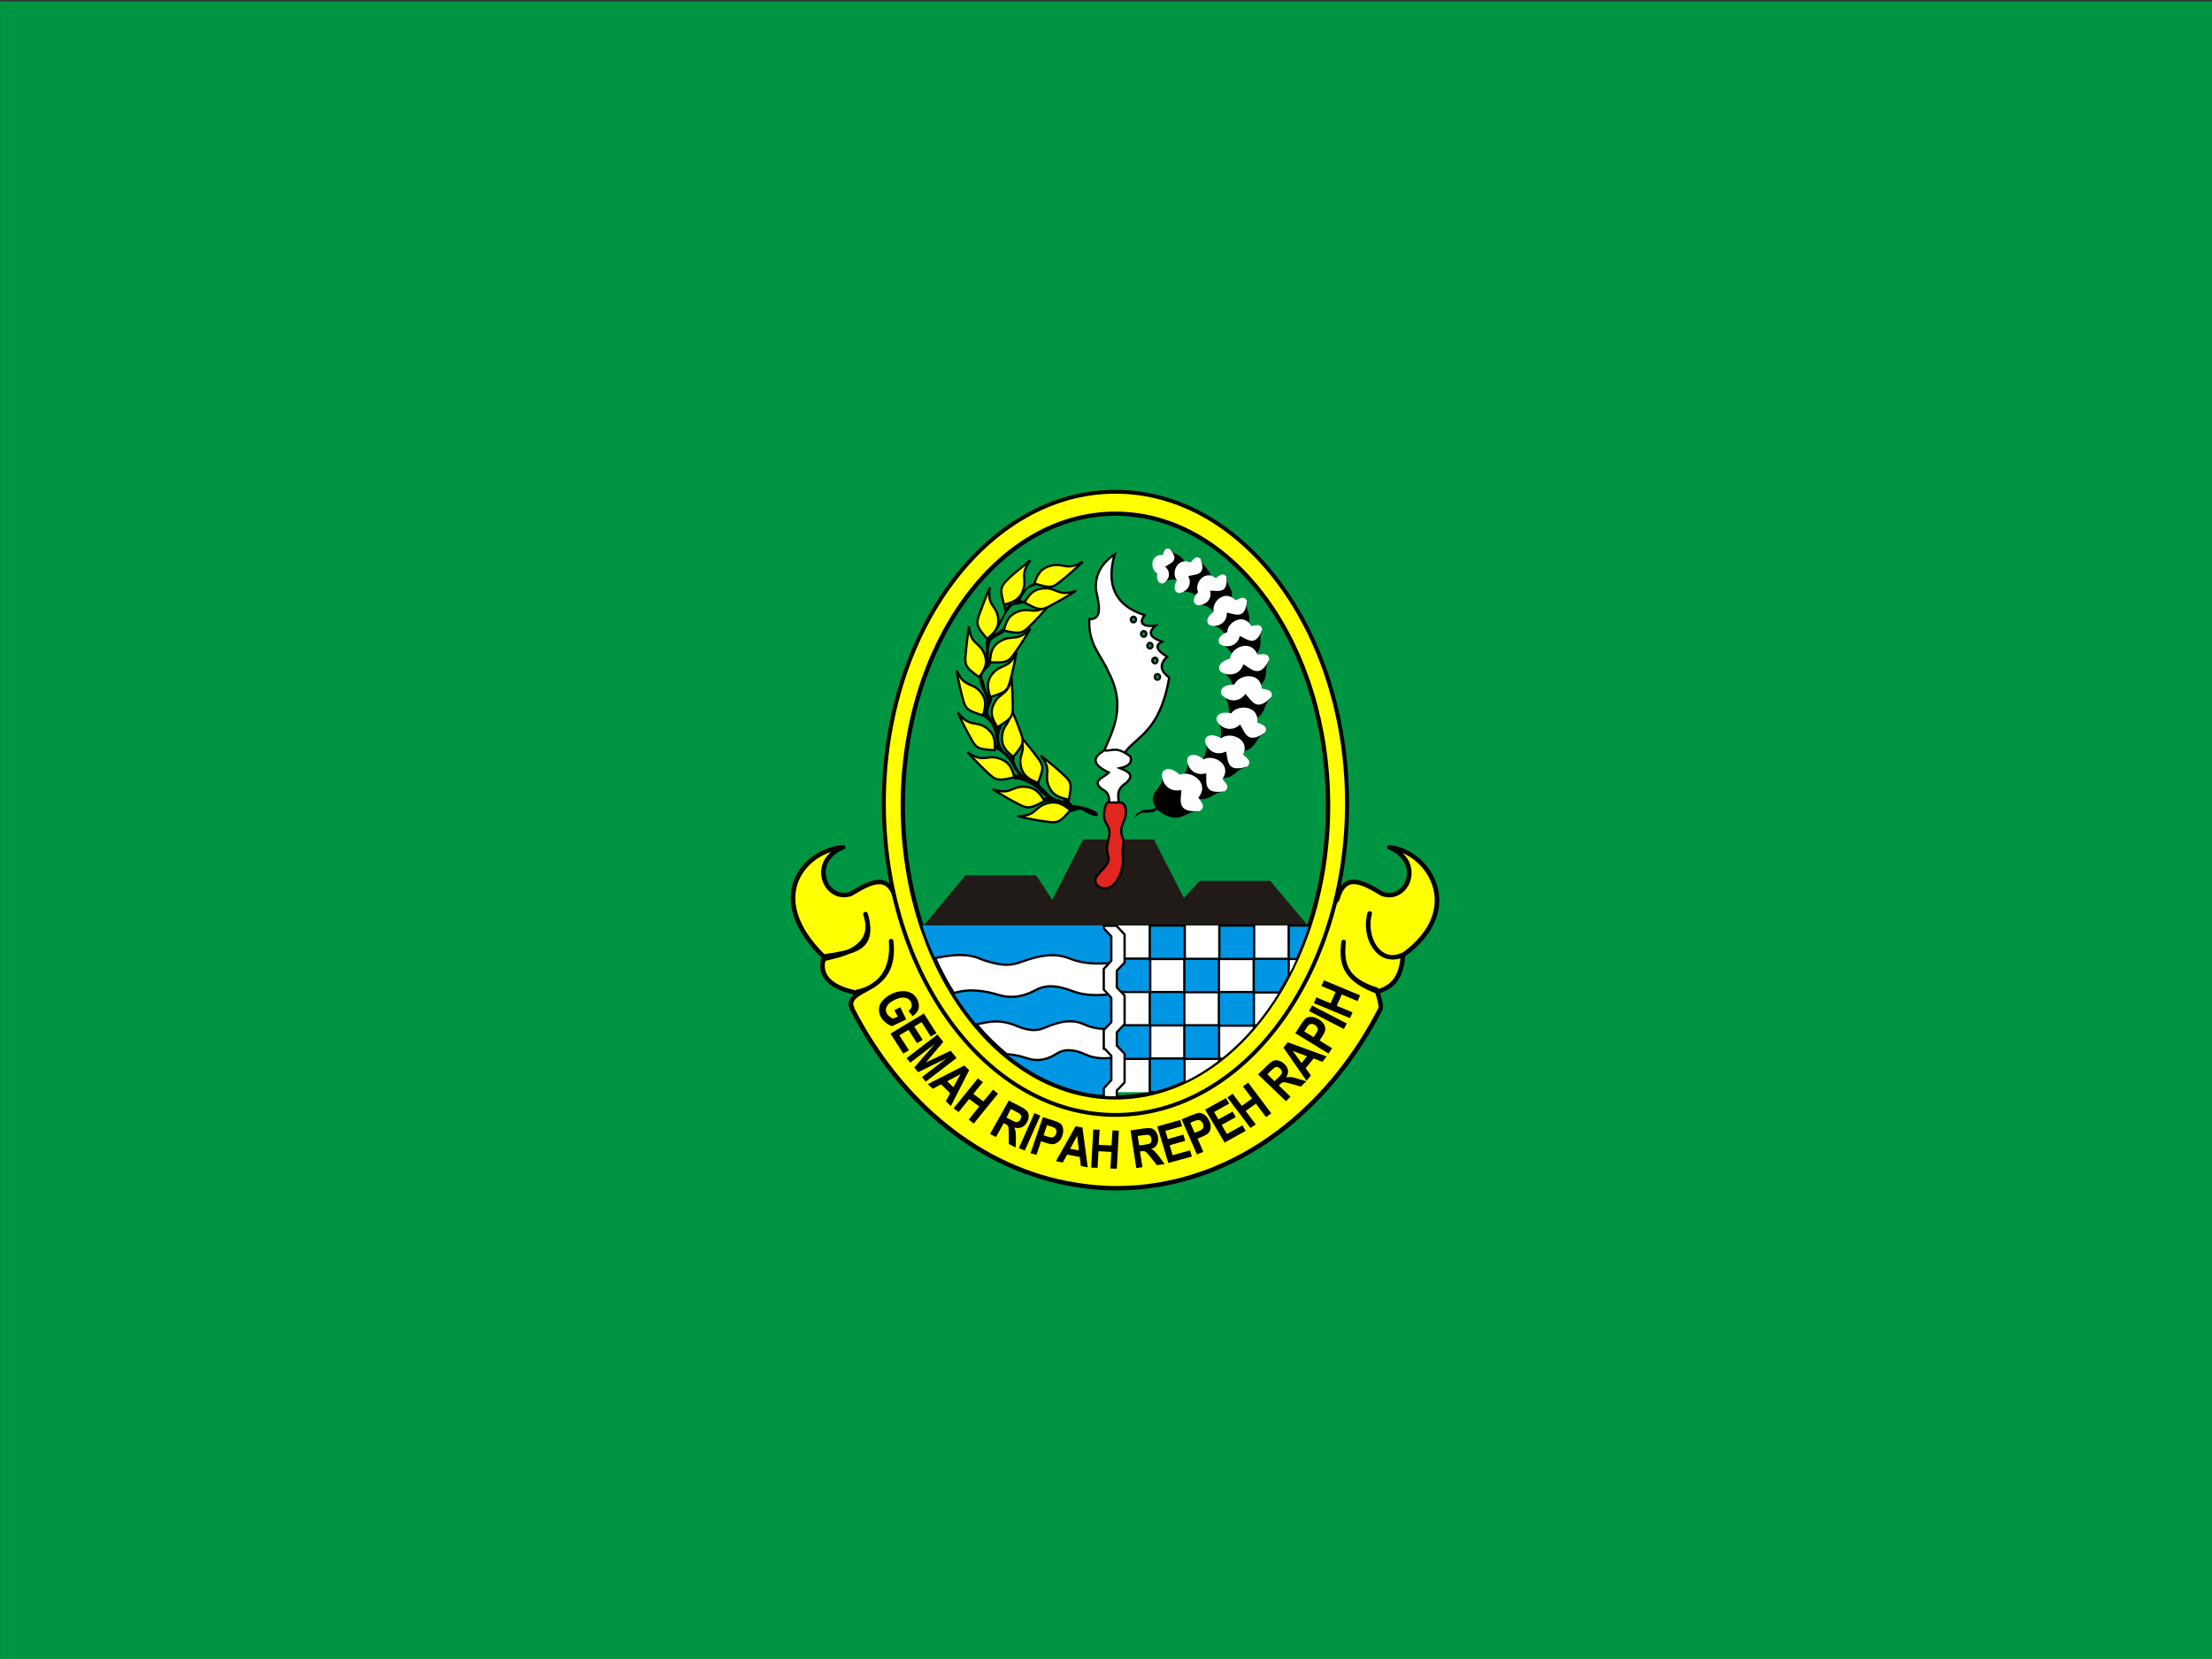 <?xml version="1.0" encoding="utf-8"?>
<!-- Generator: Adobe Illustrator 22.0.1, SVG Export Plug-In . SVG Version: 6.00 Build 0)  -->
<svg version="1.1"
	 id="flag-icon-css-ru" inkscape:version="0.92.2 2405546, 2018-03-11" sodipodi:docname="su.svg" xmlns:cc="http://creativecommons.org/ns#" xmlns:dc="http://purl.org/dc/elements/1.1/" xmlns:inkscape="http://www.inkscape.org/namespaces/inkscape" xmlns:rdf="http://www.w3.org/1999/02/22-rdf-syntax-ns#" xmlns:sodipodi="http://sodipodi.sourceforge.net/DTD/sodipodi-0.dtd" xmlns:svg="http://www.w3.org/2000/svg"
	 xmlns="http://www.w3.org/2000/svg" xmlns:xlink="http://www.w3.org/1999/xlink" x="0px" y="0px" viewBox="0 0 640 480"
	 style="enable-background:new 0 0 640 480;" xml:space="preserve">
<rect x="0" y="0" width="640" height="480" fill="#333333" stroke="none"/>
<style type="text/css">
	.st0{fill:#009543;}
	.st1{fill:#FFFF01;stroke:#000000;stroke-width:2;stroke-linecap:round;stroke-linejoin:round;}
	.st2{fill:#FFFF01;stroke:#000000;stroke-width:1.738;stroke-linecap:round;stroke-linejoin:round;}
	.st3{fill:#009543;stroke:#000000;stroke-width:1.891;stroke-linecap:round;stroke-linejoin:round;}
	.st4{fill:#201B17;}
	.st5{fill:#FFFF01;stroke:#000000;}
	.st6{fill:#FFFFFF;}
	.st7{fill:#0096E3;stroke:#000000;stroke-linecap:round;stroke-linejoin:round;}
	.st8{fill:#0096E3;}
	.st9{fill:#FFFFFF;stroke:#000000;}
	.st10{fill:#FFFFFF;stroke:#000000;stroke-linecap:round;stroke-linejoin:round;}
	.st11{fill:#E1261F;stroke:#000000;}
</style>
<sodipodi:namedview  bordercolor="#666666" borderopacity="1" gridtolerance="10" guidetolerance="10" id="namedview11" inkscape:current-layer="flag-icon-css-ru" inkscape:cx="420.70559" inkscape:cy="212.31352" inkscape:pageopacity="0" inkscape:pageshadow="2" inkscape:window-height="840" inkscape:window-maximized="1" inkscape:window-width="1600" inkscape:window-x="0" inkscape:window-y="30" inkscape:zoom="0.98333333" objecttolerance="10" pagecolor="#ffffff" showgrid="false">
	</sodipodi:namedview>
<g id="g19300" transform="matrix(0.457,0,0,0.457,-20,0.393)">
	<g id="layer1" transform="matrix(1,0,0,1.05,0,0.002)">
		<rect id="rect3635" x="43.8" y="0" class="st0" width="1401.1" height="1000"/>
	</g>
	<g id="g5981" transform="matrix(1.449,0,0,1.402,533.91,299.127)">
		<g id="g5973">
			<g id="g5611">
				
					<path id="path5569" inkscape:connector-curvature="0" sodipodi:nodetypes="cccscccccssssssscccccccccccccccccccc" class="st1" d="
					M30.2,168.6c-16.8,1.3-35.1,22.6-8.6,49.4c13.1-2.2,22.8-3.2,18.3-19.2c6.1,18.6-18.1,19.1-18.4,20.6c-2.1,8,4.5,12.7,13.4,14.7
					c-0.2,0,17.9-1,16.2-23.1c2.6,23.6-17.9,20.2-17.6,29c0.2,0.3,0.3,0.6,0.5,1c0,0.1,0,0.2-0.1,0.3c21.1,42.7,56.4,72.9,97.5,79.7
					c0,0,0,0,0.1,0c1.4,0.2,2.9,0.5,4.4,0.7c0,0,0,0,0.1,0c1.5,0.2,2.9,0.3,4.4,0.5c0,0,0.1,0,0.1,0c1.5,0.1,2.9,0.2,4.4,0.3
					c1.6,0.1,3.1,0.1,4.7,0.1c6.1,0,12.1-0.5,17.9-1.5c41.1-6.9,76.4-37.1,97.5-79.7c0.4-1.4-1.4-7.6-1.9-8.5
					c-13-4.2-15.5-11.1-14.3-21.5c-1.5,10.8,1.6,17.3,14.7,22.4c8-2.2,10.6-7.8,11.3-16.7c-10.3,5.3-17.5-7.6-14.6-18.6
					c-3,10.9,4.2,23.8,14.8,18.7c27.8-21,10.3-47.2-6.2-48.5c15.4,6.5,7.8,25-3.1,21c-8.2-5-16.4-10.2-19.7,2.5l-14,17.2
					c-8-3.9-16-7.8-22.4-12.9l-60,0.3l-60-0.3c-6.4,5.1-14.4,8.9-22.4,12.9l-14-17.2c-3.4-12.6-11.6-7.5-19.7-2.5
					C22.4,193.6,14.8,175,30.2,168.6L30.2,168.6z"/>
				
					<path id="text5603" inkscape:connector-curvature="0" inkscape:transform-center-x="0.9185606" inkscape:transform-center-y="67.32898" d="
					M52.5,242.2l2.6-1.3l2.6,5.5l-6.2,3c-0.9-0.2-1.9-0.8-2.8-1.6c-1-0.8-1.7-1.7-2.2-2.7c-0.6-1.3-0.8-2.5-0.7-3.8
					c0.2-1.3,0.7-2.5,1.7-3.6c1-1.1,2.3-2.1,3.9-2.9c1.7-0.8,3.3-1.2,4.8-1.2c1.5,0,2.7,0.3,3.8,0.9c1,0.6,1.9,1.6,2.5,2.8
					c0.7,1.5,0.9,2.9,0.6,4.2c-0.3,1.3-1.2,2.4-2.6,3.4l-1.8-2.3c0.7-0.6,1.1-1.2,1.3-1.9c0.2-0.7,0.1-1.4-0.2-2.1
					c-0.5-1.1-1.4-1.8-2.5-2c-1.2-0.3-2.6,0-4.4,0.8c-1.9,0.9-3.1,1.9-3.7,3.1c-0.5,1-0.6,2.1,0,3.1c0.2,0.5,0.6,1,1.1,1.4
					c0.5,0.4,1,0.8,1.7,1l2-0.9L52.5,242.2L52.5,242.2z M50.8,252.8l14.6-9.1l5.5,8.9l-2.5,1.5l-4-6.5l-3.2,2l3.7,6l-2.5,1.5l-3.7-6
					l-4,2.5l4.2,6.7l-2.5,1.5L50.8,252.8z M57.8,263.9l13.5-10.7l2.6,3.3l-7.6,9.3l10.8-5.3l2.6,3.3l-13.5,10.7l-1.6-2.1l10.6-8.4
					l-12.3,6.2l-1.7-2.1l8.9-10.6l-10.6,8.4L57.8,263.9z M77.2,285.5l-2.2-2.2l1.9-3.6l-4-4l-3.6,2l-2.2-2.1l16-8.4l2.1,2.1
					L77.2,285.5z M78.3,277l3.1-5.9l-5.8,3.2L78.3,277z M78.4,286.5L89,273l2.2,1.7l-4.2,5.3l4.4,3.4l4.2-5.3l2.2,1.8l-10.6,13.5
					l-2.2-1.8l4.6-5.9l-4.4-3.4l-4.6,5.9L78.4,286.5z M94.3,298.1l8.2-15.1l5.3,2.8c1.3,0.7,2.2,1.4,2.7,2c0.4,0.6,0.7,1.3,0.7,2.2
					c0,0.9-0.2,1.8-0.7,2.7c-0.6,1.2-1.4,2-2.4,2.4c-1,0.4-2,0.4-3.2,0.1c0.3,0.7,0.5,1.3,0.6,2c0.1,0.6,0.1,1.7,0.1,3.2l-0.1,3.8
					l-3-1.6l0-4.3c0-1.5-0.1-2.5-0.1-3c-0.1-0.4-0.2-0.8-0.4-1c-0.2-0.3-0.6-0.5-1.2-0.8l-0.5-0.3l-3.4,6.3L94.3,298.1z
					 M101.5,290.7l1.9,1c1.1,0.6,1.9,1,2.2,1c0.4,0.1,0.7,0,1.1-0.2c0.4-0.2,0.7-0.5,0.9-1.1c0.3-0.5,0.4-0.9,0.3-1.3
					c0-0.4-0.2-0.7-0.5-1c-0.2-0.2-0.8-0.6-2-1.2l-2-1.1L101.5,290.7z M106.9,304.5l6.8-15.8l2.6,1.1l-6.8,15.8L106.9,304.5z
					 M112,306.8l5.4-16.3l4.3,1.4c1.6,0.5,2.6,1,3.1,1.3c0.7,0.5,1.2,1.3,1.4,2.3c0.2,1,0.1,2.1-0.3,3.4c-0.4,1.2-0.9,2.1-1.7,2.7
					c-0.7,0.6-1.5,1-2.2,1.1c-0.8,0.1-2-0.1-3.6-0.7l-1.8-0.6l-2,6.1L112,306.8z M119.2,294.1l-1.5,4.6l1.5,0.5
					c1,0.3,1.7,0.5,2.1,0.5c0.4,0,0.8-0.2,1.1-0.5c0.4-0.3,0.6-0.7,0.8-1.2c0.2-0.5,0.2-1,0.1-1.5c-0.1-0.4-0.3-0.8-0.6-1
					c-0.3-0.2-1-0.6-2.1-0.9L119.2,294.1L119.2,294.1z M137,313.2l-3-0.6l-0.5-4.1l-5.5-1.1l-1.9,3.6l-3-0.6l8.6-15.8l3,0.6
					L137,313.2z M133.1,305.5l-0.7-6.6l-3.1,5.9L133.1,305.5z M138.5,313.3l0.9-17.2l2.8,0.1l-0.4,6.8l5.6,0.3l0.4-6.8l2.8,0.1
					l-0.9,17.2l-2.8-0.1l0.4-7.5l-5.6-0.3l-0.4,7.5L138.5,313.3z M158.2,313.5l-2.5-17l5.9-0.9c1.5-0.2,2.6-0.2,3.3,0
					c0.7,0.2,1.3,0.7,1.8,1.4c0.5,0.7,0.9,1.6,1,2.6c0.2,1.3,0,2.4-0.5,3.4c-0.5,0.9-1.3,1.6-2.5,1.9c0.7,0.3,1.2,0.7,1.7,1.2
					c0.5,0.5,1.1,1.3,2,2.5l2.2,3.1l-3.4,0.5l-2.6-3.4c-0.9-1.2-1.6-2-1.9-2.3c-0.3-0.3-0.6-0.5-0.9-0.6c-0.3-0.1-0.8-0.1-1.4,0
					l-0.6,0.1l1.1,7.1L158.2,313.5z M159.5,303.3l2.1-0.3c1.3-0.2,2.1-0.4,2.4-0.5c0.3-0.2,0.6-0.4,0.7-0.8c0.2-0.4,0.2-0.8,0.1-1.4
					c-0.1-0.5-0.3-1-0.5-1.3c-0.3-0.3-0.6-0.5-1-0.5c-0.3,0-1,0-2.3,0.2l-2.2,0.3L159.5,303.3L159.5,303.3z M172.2,311.2l-4.8-16.5
					l10-2.9l0.8,2.8l-7.3,2.1l1.1,3.7l6.8-2l0.8,2.8l-6.8,2l1.3,4.5l7.6-2.2l0.8,2.8L172.2,311.2z M184.7,307.3l-6.7-15.8l4.2-1.8
					c1.6-0.7,2.6-1,3.2-1.1c0.9-0.1,1.7,0.2,2.6,0.8c0.8,0.6,1.5,1.5,2.1,2.8c0.5,1.1,0.7,2.2,0.6,3.1c-0.1,1-0.4,1.7-0.9,2.3
					c-0.5,0.6-1.6,1.2-3.1,1.9l-1.7,0.7l2.5,6L184.7,307.3z M181.8,293.1l1.9,4.5l1.4-0.6c1-0.4,1.6-0.8,1.9-1
					c0.3-0.3,0.5-0.7,0.5-1.1c0.1-0.5,0-0.9-0.2-1.5c-0.2-0.5-0.5-0.9-0.9-1.2c-0.4-0.3-0.8-0.4-1.2-0.4c-0.4,0-1.1,0.3-2.2,0.7
					L181.8,293.1z M196.8,302l-8.5-14.9l9.1-5.2l1.4,2.5l-6.6,3.8l1.9,3.3l6.2-3.5l1.4,2.5l-6.2,3.5l2.3,4.1l6.8-3.9l1.4,2.5
					L196.8,302z M208.1,295.4L198,281.6l2.3-1.7l4,5.5l4.5-3.3l-4-5.5l2.3-1.7l10.1,13.9l-2.3,1.7l-4.4-6.1l-4.5,3.3l4.4,6.1
					L208.1,295.4z M223.6,283.3l-12.2-12.1l4.2-4.2c1.1-1.1,2-1.8,2.6-2c0.7-0.2,1.4-0.3,2.3,0c0.8,0.2,1.6,0.7,2.4,1.5
					c1,0.9,1.5,1.9,1.6,3c0.1,1-0.2,2-0.8,3c0.7-0.1,1.4-0.1,2.1-0.1s1.7,0.4,3.1,0.8l3.6,1.1l-2.4,2.4l-4.1-1.2
					c-1.5-0.4-2.4-0.7-2.9-0.7c-0.4-0.1-0.8,0-1.1,0.1c-0.3,0.1-0.7,0.4-1.1,0.9l-0.4,0.4l5.1,5.1L223.6,283.3L223.6,283.3z
					 M218.6,274.3l1.5-1.5c0.9-0.9,1.4-1.5,1.6-1.9s0.2-0.7,0.1-1.1c-0.1-0.4-0.3-0.8-0.7-1.2c-0.4-0.4-0.8-0.6-1.2-0.7
					c-0.4-0.1-0.8,0-1.1,0.1c-0.2,0.1-0.8,0.6-1.7,1.5l-1.6,1.6L218.6,274.3L218.6,274.3z M241.4,263.1l-1.9,2.4l-3.8-1.5l-3.5,4.4
					l2.3,3.3l-1.9,2.4l-10.1-15l1.9-2.4L241.4,263.1z M232.8,263l-6.2-2.4l3.8,5.5L232.8,263z M242.2,261.8l-14.5-9.2l2.4-3.9
					c0.9-1.4,1.6-2.3,2-2.7c0.7-0.6,1.5-0.8,2.5-0.8c1,0,2.1,0.4,3.3,1.1c1.1,0.7,1.8,1.4,2.3,2.3c0.5,0.8,0.6,1.7,0.6,2.4
					c-0.1,0.8-0.6,1.9-1.5,3.3l-1,1.6l5.5,3.5L242.2,261.8z M231.6,251.8l4.1,2.6l0.8-1.3c0.6-0.9,0.9-1.5,1-1.9
					c0.1-0.4,0-0.8-0.2-1.2c-0.2-0.4-0.5-0.8-1-1.1c-0.5-0.3-1-0.5-1.4-0.5c-0.5,0-0.8,0.1-1.2,0.4c-0.3,0.2-0.8,0.9-1.4,1.9
					L231.6,251.8z M248.9,250.7l-15.2-8.1l1.3-2.5l15.2,8.1L248.9,250.7z M251.6,245.8l-15.8-6.8l1.1-2.6l6.2,2.7l2.2-5.1l-6.2-2.7
					l1.1-2.6l15.8,6.8l-1.1,2.6l-6.9-3l-2.2,5.1l6.9,3L251.6,245.8z"/>
			</g>
			<g id="g5156">
				<ellipse id="path3761" class="st2" cx="149.1" cy="148.8" rx="101.2" ry="140.7"/>
				<ellipse id="path3759" class="st3" cx="149.1" cy="149.8" rx="92.9" ry="131.8"/>
			</g>
		</g>
		<g id="g5901">
			<g id="g5182">
				<path id="rect2554" inkscape:connector-curvature="0" sodipodi:nodetypes="ccccccccccc" class="st4" d="M135,165.1l-13.5,27.3
					l-7-11.1H83.6l-18.2,22.6h167.7l-16.4-20.1h-30.8l-6.9,7.7l-13.1-26.4H135z"/>
				<g id="g3766">
					<g id="g3622" transform="translate(-0.153)">
						
							<path id="path2627" inkscape:connector-curvature="0" sodipodi:nodetypes="cccsssssssccsssssscccccccccccccccccccccccccccccccccccccccc" d="
							M114.5,49.3c-5.4,0.5-6.3,7.4-10.3,9.3c-1.5-0.2-2.1,0.7-2.6,1.8c-0.1-0.3-0.1-0.5-0.2-0.8c0,0,0,0,0,0c0,0,0,0,0,0
							c0-0.1,0.1-0.1,0.1-0.2c0-0.1,0.1-0.2,0.1-0.2c0,0,0-0.1,0-0.1c0,0,0,0,0,0c0,0,0-0.1,0-0.1l-1-0.2c0,0,0,0,0-0.1
							c0,0,0,0,0,0.1c0,0.1-0.1,0.2-0.1,0.3c0,0.1-0.1,0.2-0.1,0.3c0,0.1-0.1,0.1-0.1,0.3c0,0.6,0.2,1.3,0.4,1.8
							c0.1,0.2,0.1,0.4,0.2,0.6c-0.3,0.9-0.6,1.7-1.1,2.4c-1.6,3.1-3.5,6-4.8,9.2c-4.1,0.3-1.6,5.3-2.5,8.4c1.1,4.3-3.6,6.7-2.6,11
							c0.2,3.9,3.5,7.2,3,11c0.2,3.1-3.1,5.1,0.5,6.9c2.9,3.1,3.6,7.3,3.9,11.3c0,0-2.2,2,0.2,2.2c3.3,1.9,5.9,5.2,7.3,8.3
							c0.8,1.9,3.8,4.2,0,2.7c-2.3,0.3-0.4,3.2,1.8,2.5c4,1.1,7.7,3,10.3,6.2c1.5,1.2,3.3,2.3,0.2,2.1c-2.4,3,4,1.3,6,2.2
							c2.5,0.7,6.5,1.7,5.4,3.7c1.6,2,4.6-2.1,7.1,0.3c1.7,1.1,7.5,3.8,5.6,0.4c-3-2.2-7.4-3.1-10.5-3.3c-2-1.5-1.9-3.8-3.6-5.3
							c-1.9,1.6,1.1,4.8-2.3,2.7c-3.9-0.3-5.2-3.6-8.5-6.3c-0.2-1.6-1.5-4-2.7-2.4c-2.7,0.2-7-3.9-8.1-7.4c-1.3-1.6,1.5-7.7-1.3-5.3
							c-0.5,2.2-0.5,3.2-2,0.8c-3.8-2.3-4.4-6.8-3.3-10.7c1.9-1.9-0.7-4.6-1.2-1.3c-0.5,0.2-2.7-4.2-3.7-5.5c-1.1-3.3,2-5.6,1.3-8.3
							c-2.5,0-2.9-5.1-3.9-7.8c-2.1-3.7,5.4-5.8,2.8-8.2c-0.5-0.6-0.3-7.3,0.4-8.5c0.5-2.7,8.7-4.2,6.6-6.9
							c-1.4,0.3-6.6,5.2-3.9,1.5c1.9-2.5,3-5.7,4.6-8.3c0.6-0.9,1.6-2.2,2.6-3.1c1.5,0,8.9-1.6,4.9-2c-3.2,0.5,0.2-3.4,1.1-4.9
							C111.3,50.8,115.4,51.1,114.5,49.3L114.5,49.3z"/>
						<g id="g3598">
							<path id="path2593" inkscape:connector-curvature="0" sodipodi:nodetypes="czczc" class="st5" d="M135,39.7
								c-7,4.3-8.3,0.5-13.5,1.7c-5.2,1.1-6.4,4.5-7.7,8.1c6.6,2.1,7.8,2.1,10.9-0.5C127.9,46.5,131.9,42.8,135,39.7z"/>
							<path id="path2595" inkscape:connector-curvature="0" sodipodi:nodetypes="czczc" class="st5" d="M112.1,39
								c-4.7,6.8-1.6,7.8-3,12.9s-4.9,6.1-8.5,7.2c-1.8-6.7-1.7-7.8,1-10.8C104.3,45.3,108.8,41.9,112.1,39z"/>
							<path id="path2597" inkscape:connector-curvature="0" sodipodi:nodetypes="czczc" class="st5" d="M94.4,51.3
								c-1.4,8.1,2.6,7.9,3.5,13.1c0.9,5.2-1.8,7.6-4.7,10.1c-4.5-5.3-4.8-6.4-3.7-10.3C90.8,60.5,92.7,55.3,94.4,51.3z"/>
							<path id="path2599" inkscape:connector-curvature="0" sodipodi:nodetypes="czczc" class="st5" d="M85.3,68.9
								c0.6,8.2,4.4,7,6.5,11.9c2.1,4.9,0.1,7.8-2.1,11c-5.6-4.1-6.2-5.1-6-9.1C84,78.7,84.6,73.2,85.3,68.9z"/>
							<path id="path2601" inkscape:connector-curvature="0" sodipodi:nodetypes="czczc" class="st5" d="M79.9,88.8
								c3.2,7.6,6.4,5.3,10,9.2c3.5,4,2.5,7.4,1.5,11.1c-6.6-2.1-7.5-2.8-8.6-6.7C81.7,98.5,80.5,93.1,79.9,88.8z"/>
							<path id="path2603" inkscape:connector-curvature="0" sodipodi:nodetypes="czczc" class="st5" d="M80.5,107.9
								c4.9,6.6,7.5,3.6,11.9,6.5c4.4,3,4.3,6.6,4.1,10.4c-6.9-0.4-8-0.9-9.9-4.4C84.6,116.9,82.2,112,80.5,107.9z"/>
							<path id="path2605" inkscape:connector-curvature="0" sodipodi:nodetypes="czczc" class="st5" d="M84.7,125.8
								c6.7,4.8,8.2,1.1,13.3,2.6c5.1,1.5,6.1,4.9,7.1,8.6c-6.7,1.7-7.9,1.5-10.8-1.2C91.4,133.1,87.6,129.1,84.7,125.8z"/>
							<path id="path2607" inkscape:connector-curvature="0" sodipodi:nodetypes="czczc" class="st5" d="M95.6,142.4
								c7.7,2.8,8.2-1.2,13.5-1.1c5.3,0.1,7.2,3.1,9.2,6.4c-6,3.4-7.2,3.6-10.7,1.8C103.9,147.6,99.2,144.8,95.6,142.4z"/>
							<path id="path2609" inkscape:connector-curvature="0" sodipodi:nodetypes="czczc" class="st5" d="M106.4,154.6
								c8.2,0,7.4-3.9,12.4-5.6c5-1.7,7.8,0.5,10.8,2.9c-4.5,5.3-5.5,5.8-9.5,5.3C116,156.7,110.6,155.6,106.4,154.6z"/>
							<path id="path2611" inkscape:connector-curvature="0" sodipodi:nodetypes="czczc" class="st5" d="M116.6,127.3
								c5.1,6.4,1.5,8.2,3.3,13.2c1.8,5,5.3,5.8,9,6.6c1.3-6.8,1.1-7.9-1.8-10.7C124.2,133.5,120,129.9,116.6,127.3z"/>
							<path id="path2613" inkscape:connector-curvature="0" sodipodi:nodetypes="czczc" class="st5" d="M107,117.8
								c3.9,7.2,0,8.3,0.8,13.6c0.8,5.2,4.1,6.6,7.6,8.2c2.5-6.5,2.5-7.6,0.2-10.9C113.4,125.4,109.9,121.1,107,117.8z"/>
							<path id="path2615" inkscape:connector-curvature="0" sodipodi:nodetypes="czczc" class="st5" d="M103,104.5
								c1.5,8.1-2.5,7.9-3.2,13.2c-0.8,5.3,1.9,7.6,4.8,10.1c4.4-5.4,4.7-6.5,3.5-10.3C106.8,113.6,104.8,108.5,103,104.5z"/>
							<path id="path2617" inkscape:connector-curvature="0" sodipodi:nodetypes="czczc" class="st5" d="M103.8,91.9
								c-1.2,8.1-4.9,6.7-7.4,11.4c-2.5,4.7-0.7,7.8,1.3,11.1c5.9-3.7,6.6-4.6,6.7-8.6C104.4,101.8,104.2,96.3,103.8,91.9z"/>
							<path id="path2619" inkscape:connector-curvature="0" sodipodi:nodetypes="czczc" class="st5" d="M106,80.5
								c-3.2,7.6-6.4,5.3-10,9.2c-3.5,3.9-2.5,7.4-1.5,11.1c6.6-2.1,7.5-2.8,8.6-6.7C104.2,90.2,105.3,84.8,106,80.5z"/>
							<path id="path2621" inkscape:connector-curvature="0" sodipodi:nodetypes="czczc" class="st5" d="M112.1,69.9
								c-5.6,6-7.8,2.8-12.5,5.3c-4.7,2.5-4.9,6.1-5.2,9.9c6.9,0.3,8-0.1,10.3-3.4C107.1,78.4,110,73.7,112.1,69.9z"/>
							<path id="path2623" inkscape:connector-curvature="0" sodipodi:nodetypes="czczc" class="st5" d="M120.5,59
								c-6.5,5-8.2,1.4-13.2,3c-5,1.7-5.9,5.1-6.8,8.8c6.8,1.5,7.9,1.3,10.8-1.5C114.1,66.5,117.8,62.4,120.5,59z"/>
							<path id="path2625" inkscape:connector-curvature="0" sodipodi:nodetypes="czczc" class="st5" d="M132.1,52.8
								c-7.7,2.8-8.2-1.2-13.5-1.1c-5.3,0.1-7.2,3.1-9.1,6.4c6,3.4,7.2,3.6,10.7,1.8C123.7,58,128.5,55.2,132.1,52.8z"/>
						</g>
					</g>
					<g id="g3724">
						<g id="g3718" transform="matrix(-0.391,-0.54,0.54,-0.391,163.286,193.83)">
							<path id="path3720" inkscape:connector-curvature="0" sodipodi:nodetypes="ccccccccccsccscccc" d="M169.8,136.1
								c-0.2,2-0.2,4-3.5,7.7c-0.8,1.9-1.7,3.5,0.5,7c-0.1,0.1-0.3,0.2-0.4,0.2c-1,0.4-1.9,0.6-3,0.7c-1.3-0.2-2.6,0.1-3.7,0.9
								c-1.1,0.6-2.1,1.7-2.4,3l0.1-0.2l0.1-0.1c0.1-0.1,0.2-0.3,0.4-0.5c-0.1,0.1-0.1,0,0.2-0.4c0.4-0.5,0.1,0-0.2,0.4
								c0.2-0.1,0.8-0.6,1.1-0.8c0.8-0.6,1.7-1.1,2.7-1c1.1,0.1,2.2-0.1,3.3-0.2c0.8,0,1.6-0.6,2.3-1.1c9.8,8.1,12.8-0.2,17.9,0.9
								C183.2,143.4,177.6,138.4,169.8,136.1z"/>
							<path id="path3722" inkscape:connector-curvature="0" sodipodi:nodetypes="cccccc" class="st6" d="M170.2,134.1
								c-2,1.3-0.2,10.3,7.7,8.7c-0.1,4.6-2.4,10.3,8,9.5c3-2,0.6-4.1-0.6-6.1c5.3-6.4-3-12.6-8.1-10.3
								C175.1,133.8,172.1,132.3,170.2,134.1z"/>
						</g>
						<g id="g3712" transform="matrix(-0.2,-0.736,0.736,-0.2,111.391,205.668)">
							<path id="path3714" inkscape:connector-curvature="0" sodipodi:nodetypes="ccccccccccsccscccc" d="M169.8,136.1
								c-0.2,2-0.2,4-3.5,7.7c-0.8,1.9-1.7,3.5,0.5,7c-0.1,0.1-0.3,0.2-0.4,0.2c-1,0.4-1.9,0.6-3,0.7c-1.3-0.2-2.6,0.1-3.7,0.9
								c-1.1,0.6-2.1,1.7-2.4,3l0.1-0.2l0.1-0.1c0.1-0.1,0.2-0.3,0.4-0.5c-0.1,0.1-0.1,0,0.2-0.4c0.4-0.5,0.1,0-0.2,0.4
								c0.2-0.1,0.8-0.6,1.1-0.8c0.8-0.6,1.7-1.1,2.8-1c1.1,0.1,2.2-0.1,3.3-0.2c0.8,0,1.6-0.6,2.3-1.1c9.8,8.1,12.8-0.2,17.9,0.9
								C183.2,143.4,177.6,138.4,169.8,136.1z"/>
							<path id="path3716" inkscape:connector-curvature="0" sodipodi:nodetypes="cccccc" class="st6" d="M170.2,134.1
								c-2,1.3-0.2,10.3,7.7,8.7c-0.1,4.6-2.4,10.3,8,9.5c3-2,0.6-4.1-0.6-6.1c5.3-6.4-3-12.6-8.1-10.3
								C175.1,133.8,172.1,132.3,170.2,134.1z"/>
						</g>
						<g id="g3706" transform="matrix(-0.018,-0.762,0.762,-0.018,84.869,190.883)">
							<path id="path3708" inkscape:connector-curvature="0" sodipodi:nodetypes="ccccccccccsccscccc" d="M169.8,136.1
								c-0.2,2-0.2,4-3.5,7.7c-0.8,1.9-1.7,3.5,0.5,7c-0.1,0.1-0.3,0.2-0.4,0.2c-1,0.4-1.9,0.6-3,0.7c-1.3-0.2-2.6,0.1-3.7,0.9
								c-1.1,0.6-2.1,1.7-2.4,3l0.1-0.2l0.1-0.1c0.1-0.1,0.2-0.3,0.4-0.5c-0.1,0.1-0.1,0,0.2-0.4c0.4-0.5,0.1,0-0.2,0.4
								c0.2-0.1,0.8-0.6,1.1-0.8c0.8-0.6,1.7-1.1,2.8-1c1.1,0.1,2.2-0.1,3.3-0.2c0.8,0,1.6-0.6,2.3-1.1c9.8,8.1,12.8-0.2,17.9,0.9
								C183.2,143.4,177.6,138.4,169.8,136.1z"/>
							<path id="path3710" inkscape:connector-curvature="0" sodipodi:nodetypes="cccccc" class="st6" d="M170.2,134.1
								c-2,1.3-0.2,10.3,7.7,8.7c-0.1,4.6-2.4,10.3,8,9.5c3-2,0.6-4.1-0.6-6.1c5.3-6.4-3-12.6-8.1-10.3
								C175.1,133.8,172.1,132.3,170.2,134.1z"/>
						</g>
						<g id="g3700" transform="matrix(0.137,-0.811,0.811,0.137,57.584,187.374)">
							<path id="path3702" inkscape:connector-curvature="0" sodipodi:nodetypes="ccccccccccsccscccc" d="M169.8,136.1
								c-0.2,2-0.2,4-3.5,7.7c-0.8,1.9-1.7,3.5,0.5,7c-0.1,0.1-0.3,0.2-0.4,0.2c-1,0.4-1.9,0.6-3,0.7c-1.3-0.2-2.6,0.1-3.7,0.9
								c-1.1,0.6-2.1,1.7-2.4,3l0.1-0.2l0.1-0.1c0.1-0.1,0.2-0.3,0.4-0.5c-0.1,0.1-0.1,0,0.2-0.4c0.4-0.5,0.1,0-0.2,0.4
								c0.2-0.1,0.8-0.6,1.1-0.8c0.8-0.6,1.7-1.1,2.7-1c1.1,0.1,2.2-0.1,3.3-0.2c0.8,0,1.6-0.6,2.3-1.1c9.8,8.1,12.8-0.2,17.9,0.9
								C183.2,143.4,177.6,138.4,169.8,136.1z"/>
							<path id="path3704" inkscape:connector-curvature="0" sodipodi:nodetypes="cccccc" class="st6" d="M170.2,134.1
								c-2,1.3-0.2,10.3,7.7,8.7c-0.1,4.6-2.4,10.3,8,9.5c3-2,0.6-4.1-0.6-6.1c5.3-6.4-3-12.6-8.1-10.3
								C175.1,133.8,172.1,132.3,170.2,134.1z"/>
						</g>
						<g id="g3694" transform="matrix(0.328,-0.754,0.754,0.328,37.397,160.505)">
							<path id="path3696" inkscape:connector-curvature="0" sodipodi:nodetypes="ccccccccccsccscccc" d="M169.8,136.1
								c-0.2,2-0.2,4-3.5,7.7c-0.8,1.9-1.7,3.5,0.5,7c-0.1,0.1-0.3,0.2-0.4,0.2c-1,0.4-1.9,0.6-3,0.7c-1.3-0.2-2.6,0.1-3.7,0.9
								c-1.1,0.6-2.1,1.7-2.4,3l0.1-0.2l0.1-0.1c0.1-0.1,0.2-0.3,0.4-0.5c-0.1,0.1-0.1,0,0.2-0.4c0.4-0.5,0.1,0-0.2,0.4
								c0.2-0.1,0.8-0.6,1.1-0.8c0.8-0.6,1.7-1.1,2.8-1c1.1,0.1,2.2-0.1,3.2-0.2c0.8,0,1.6-0.6,2.3-1.1c9.8,8.1,12.8-0.2,17.9,0.9
								C183.2,143.4,177.6,138.4,169.8,136.1z"/>
							<path id="path3698" inkscape:connector-curvature="0" sodipodi:nodetypes="cccccc" class="st6" d="M170.2,134.1
								c-2,1.3-0.2,10.3,7.7,8.7c-0.1,4.6-2.4,10.3,8,9.5c3-2,0.6-4.1-0.6-6.1c5.3-6.4-3-12.6-8.1-10.3
								C175.1,133.8,172.1,132.3,170.2,134.1z"/>
						</g>
						<g id="g3682" transform="matrix(0.456,-0.804,0.804,0.456,9.075,163.916)">
							<path id="path3684" inkscape:connector-curvature="0" sodipodi:nodetypes="ccccccccccsccscccc" d="M169.8,136.1
								c-0.2,2-0.2,4-3.5,7.7c-0.8,1.9-1.7,3.5,0.5,7c-0.1,0.1-0.3,0.2-0.4,0.2c-1,0.4-1.9,0.6-3,0.7c-1.3-0.2-2.6,0.1-3.7,0.9
								c-1.1,0.6-2.1,1.7-2.4,3l0.1-0.2l0.1-0.1c0.1-0.1,0.2-0.3,0.4-0.5c-0.1,0.1-0.1,0,0.2-0.4c0.4-0.5,0.1,0-0.2,0.4
								c0.2-0.1,0.8-0.6,1.1-0.8c0.8-0.6,1.7-1.1,2.8-1c1.1,0.1,2.2-0.1,3.3-0.2c0.8,0,1.6-0.6,2.3-1.1c9.8,8.1,12.8-0.2,17.9,0.9
								C183.2,143.4,177.6,138.4,169.8,136.1z"/>
							<path id="path3686" inkscape:connector-curvature="0" sodipodi:nodetypes="cccccc" class="st6" d="M170.2,134.1
								c-2,1.3-0.2,10.3,7.7,8.7c-0.1,4.6-2.4,10.3,8,9.5c3-2,0.6-4.1-0.6-6.1c5.3-6.4-3-12.6-8.1-10.3
								C175.1,133.8,172.1,132.3,170.2,134.1z"/>
						</g>
						<g id="g3676" transform="matrix(0.672,-0.634,0.634,0.672,-4.18,116.186)">
							<path id="path3678" inkscape:connector-curvature="0" sodipodi:nodetypes="ccccccccccsccscccc" d="M169.8,136.1
								c-0.2,2-0.2,4-3.5,7.7c-0.8,1.9-1.7,3.5,0.5,7c-0.1,0.1-0.3,0.2-0.4,0.2c-1,0.4-1.9,0.6-3,0.7c-1.3-0.2-2.6,0.1-3.7,0.9
								c-1.1,0.6-2.1,1.7-2.4,3l0.1-0.2l0.1-0.1c0.1-0.1,0.2-0.3,0.4-0.5c-0.1,0.1-0.1,0,0.2-0.4c0.4-0.5,0.1,0-0.2,0.4
								c0.2-0.1,0.8-0.6,1.1-0.8c0.8-0.6,1.7-1.1,2.8-1c1.1,0.1,2.2-0.1,3.3-0.2c0.8,0,1.6-0.6,2.3-1.1c9.8,8.1,12.8-0.2,17.9,0.9
								C183.2,143.4,177.6,138.4,169.8,136.1z"/>
							<path id="path3680" inkscape:connector-curvature="0" sodipodi:nodetypes="cccccc" class="st6" d="M170.2,134.1
								c-2,1.3-0.2,10.3,7.7,8.7c-0.1,4.6-2.4,10.3,8,9.5c3-2,0.6-4.1-0.6-6.1c5.3-6.4-3-12.6-8.1-10.3
								C175.1,133.8,172.1,132.3,170.2,134.1z"/>
						</g>
						<g id="g3670" transform="matrix(0.784,-0.488,0.488,0.784,-5.559,88.073)">
							<path id="path3672" inkscape:connector-curvature="0" sodipodi:nodetypes="ccccccccccsccscccc" d="M169.8,136.1
								c-0.2,2-0.2,4-3.5,7.7c-0.8,1.9-1.7,3.5,0.5,7c-0.1,0.1-0.3,0.2-0.4,0.2c-1,0.4-1.9,0.6-3,0.7c-1.3-0.2-2.6,0.1-3.7,0.9
								c-1.1,0.6-2.1,1.7-2.4,3l0.1-0.2l0.1-0.1c0.1-0.1,0.2-0.3,0.4-0.5c-0.1,0.1-0.1,0,0.2-0.4c0.4-0.5,0.1,0-0.2,0.4
								c0.2-0.1,0.8-0.6,1.1-0.8c0.8-0.6,1.7-1.1,2.7-1c1.1,0.1,2.2-0.1,3.3-0.2c0.8,0,1.6-0.6,2.3-1.1c9.8,8.1,12.8-0.2,17.9,0.9
								C183.2,143.4,177.6,138.4,169.8,136.1z"/>
							<path id="path3674" inkscape:connector-curvature="0" sodipodi:nodetypes="cccccc" class="st6" d="M170.2,134.1
								c-2,1.3-0.2,10.3,7.7,8.7c-0.1,4.6-2.4,10.3,8,9.5c3-2,0.6-4.1-0.6-6.1c5.3-6.4-3-12.6-8.1-10.3
								C175.1,133.8,172.1,132.3,170.2,134.1z"/>
						</g>
						<g id="g3664" transform="matrix(0.896,-0.225,0.225,0.896,5.923,37.49)">
							<path id="path3666" inkscape:connector-curvature="0" sodipodi:nodetypes="ccccccccccsccscccc" d="M169.8,136.1
								c-0.2,2-0.2,4-3.5,7.7c-0.8,1.9-1.7,3.5,0.5,7c-0.1,0.1-0.3,0.2-0.4,0.2c-1,0.4-1.9,0.6-3,0.7c-1.3-0.2-2.6,0.1-3.7,0.9
								c-1.1,0.6-2.1,1.7-2.4,3l0.1-0.2l0.1-0.1c0.1-0.1,0.2-0.3,0.4-0.5c-0.1,0.1-0.1,0,0.2-0.4c0.4-0.5,0.1,0-0.2,0.4
								c0.2-0.1,0.8-0.6,1.1-0.8c0.8-0.6,1.7-1.1,2.7-1c1.1,0.1,2.2-0.1,3.3-0.2c0.8,0,1.6-0.6,2.3-1.1c9.8,8.1,12.8-0.2,17.9,0.9
								C183.2,143.4,177.6,138.4,169.8,136.1z"/>
							<path id="path3668" inkscape:connector-curvature="0" sodipodi:nodetypes="cccccc" class="st6" d="M170.2,134.1
								c-2,1.3-0.2,10.3,7.7,8.7c-0.1,4.6-2.4,10.3,8,9.5c3-2,0.6-4.1-0.6-6.1c5.3-6.4-3-12.6-8.1-10.3
								C175.1,133.8,172.1,132.3,170.2,134.1z"/>
						</g>
						<g id="g3658" transform="matrix(0.921,-0.076,0.076,0.921,14.062,17.217)">
							<path id="path3660" inkscape:connector-curvature="0" sodipodi:nodetypes="ccccccccccsccscccc" d="M169.8,136.1
								c-0.2,2-0.2,4-3.5,7.7c-0.8,1.9-1.7,3.5,0.5,7c-0.1,0.1-0.3,0.2-0.4,0.2c-1,0.4-1.9,0.6-3,0.7c-1.3-0.2-2.6,0.1-3.7,0.9
								c-1.1,0.6-2.1,1.7-2.4,3l0.1-0.2l0.1-0.1c0.1-0.1,0.2-0.3,0.4-0.5c-0.1,0.1-0.1,0,0.2-0.4c0.4-0.5,0.1,0-0.2,0.4
								c0.2-0.1,0.8-0.6,1.1-0.8c0.8-0.6,1.7-1.1,2.8-1c1.1,0.1,2.2-0.1,3.3-0.2c0.8,0,1.6-0.6,2.3-1.1c9.8,8.1,12.8-0.2,17.9,0.9
								C183.2,143.4,177.6,138.4,169.8,136.1z"/>
							<path id="path3662" inkscape:connector-curvature="0" sodipodi:nodetypes="cccccc" class="st6" d="M170.2,134.1
								c-2,1.3-0.2,10.3,7.7,8.7c-0.1,4.6-2.4,10.3,8,9.5c3-2,0.6-4.1-0.6-6.1c5.3-6.4-3-12.6-8.1-10.3
								C175.1,133.8,172.1,132.3,170.2,134.1z"/>
						</g>
						<g id="g3654">
							<path id="path3645" inkscape:connector-curvature="0" sodipodi:nodetypes="ccccccccccsccscccc" d="M169.8,136.1
								c-0.2,2-0.2,4-3.5,7.7c-0.8,1.9-1.7,3.5,0.5,7c-0.1,0.1-0.3,0.2-0.4,0.2c-1,0.4-1.9,0.6-3,0.7c-1.3-0.2-2.6,0.1-3.7,0.9
								c-1.1,0.6-2.1,1.7-2.4,3l0.1-0.2l0.1-0.1c0.1-0.1,0.2-0.3,0.4-0.5c-0.1,0.1-0.1,0,0.2-0.4c0.4-0.5,0.1,0-0.2,0.4
								c0.2-0.1,0.8-0.6,1.1-0.8c0.8-0.6,1.7-1.1,2.8-1c1.1,0.1,2.2-0.1,3.3-0.2c0.8,0,1.6-0.6,2.3-1.1c9.8,8.1,12.8-0.2,17.9,0.9
								C183.2,143.4,177.6,138.4,169.8,136.1z"/>
							<path id="path3643" inkscape:connector-curvature="0" sodipodi:nodetypes="cccccc" class="st6" d="M170.2,134.1
								c-2,1.3-0.2,10.3,7.7,8.7c-0.1,4.6-2.4,10.3,8,9.5c3-2,0.6-4.1-0.6-6.1c5.3-6.4-3-12.6-8.1-10.3
								C175.1,133.8,172.1,132.3,170.2,134.1z"/>
						</g>
					</g>
				</g>
				<g id="g5173">
					<g id="g5169">
						<path id="rect2404" inkscape:connector-curvature="0" class="st6" d="M149.1,203.9v15.1h14.9V234h-14.9v15.1h14.9v14.9h-14.9
							v15.2h15.2v-15h14.9v10.3c5.3-2.6,10.3-5.8,15.1-9.6v-0.8h1c5-4.1,9.8-8.9,14.2-14.2v-0.8h0.7c3.7-4.6,7.2-9.7,10.4-15.1
							h-11.1v-14.9h15.1v7.6c1.3-2.5,2.5-5,3.6-7.7h-3.6v-15h-15.1v15h-15.2v-15h-15.1v15h-14.9v-15H149.1z M179.2,219.1h15.1V234
							h-15.1V219.1z M164.3,234.1h14.9V249h-14.9V234.1z M194.3,234.1h15.2V249h-15.2V234.1z M179.2,249.1h15.1v14.9h-15.1V249.1z"
							/>
						<path id="rect2400" inkscape:connector-curvature="0" class="st7" d="M164.1,203.9v15h-14.9v15.1h14.9V249h-14.9v15.2h14.9v15
							h2.7c4.3-1.2,8.5-2.7,12.5-4.7v-10.3h15.1v0.8c0.4-0.3,0.7-0.6,1.1-0.9h-1.1v-14.9h15.2v0.8c0.3-0.3,0.5-0.6,0.8-0.9h-0.8
							v-14.9h11.1c1.4-2.4,2.8-4.9,4.1-7.5v-7.6h3.6c2.1-4.8,4.1-9.9,5.7-15.1h-9.3v15h-15.1v-15h-15.2v15h-15.1v-15H164.1z
							 M164.3,219.1h14.9V234h-14.9V219.1z M194.3,219.1h15.2V234h-15.2V219.1z M179.2,234.1h15.1V249h-15.1V234.1z M164.3,249.1
							h14.9v14.9h-14.9V249.1z"/>
					</g>
					<g id="g4869">
						<path id="rect4120" inkscape:connector-curvature="0" class="st8" d="M64.7,204c14.6,44.8,46.4,76,83.3,76.7V204H64.7z"/>
						<path id="path4717" inkscape:connector-curvature="0" class="st9" d="M81.5,217.3c-3.9-0.1-7.6,0.7-11.2,1.4
							c2.5,5.6,5.2,10.9,8.2,15.8c7.2-2.4,14.4-0.8,19.9,0.9c6.7,2,12.1-0.2,15.9-2.3c3.7-2.1,8.4-2.6,16.4,0.6
							c5.3,2.1,11.5,1.9,17.2,1.2v-14.1c-6.5,0.7-13,0.5-18.7-1.9c-8.2-3.5-16.9,0-20.7,1.3c-3.9,1.4-7.6,2.9-18-1
							C87.4,217.8,84.4,217.3,81.5,217.3z M97.3,247.3c-3.1-0.1-6,0.7-8.9,1.3c4.1,5,8.5,9.5,13.2,13.5c3.4,0.1,6.5,1,9.2,1.9
							c5.3,1.8,9.7-0.2,12.7-2.2c2.9-1.9,6.7-2.4,13,0.6c3.6,1.7,7.6,1.7,11.5,1.3v-13.1c-4.4,0.3-8.7-0.1-12.6-2
							c-6.5-3.2-13.4,0-16.4,1.2c-3.1,1.3-6.1,2.7-14.3-1C102,247.8,99.6,247.3,97.3,247.3z"/>
					</g>
					<path id="rect2572" inkscape:connector-curvature="0" class="st10" d="M144,204.1v1.1l3.3,3.7v11l-3.3,3.7v0.9v7.5v0.9l3.3,3.7
						v11l-2.8,3.1H144v8.4v0.6h0.5l2.8,3.1v11l-3.3,3.7v3.9c1.7,0.1,3.4,0.2,5.1,0.2c0.2,0,0.4,0,0.6,0v-3.1l3.4-3.7v-0.2v-12.5
						v-0.2l-3.4-3.7v-6l3.4-3.7v-0.2v-12.5v-0.2l-3.4-3.7v-7.5l3.4-3.7v-0.2v-12.5V208l-3.4-3.7v-0.2H144z"/>
				</g>
			</g>
			<g id="g5895">
				<path id="path5326" inkscape:connector-curvature="0" class="st9" d="M148.8,36.3c-5.5,3.9-8.8,9-8.2,16.2
					c1.4,6.6,2.9,13.4-2.9,13.1c-0.6,11.5,5.2,16.2,8.3,23.8c8.3,16.3,1.6,27-3,38.4l8.7,1.5c2.7-10.2,16.3-9,20.9-37.3
					c-3.3-2.6-4.9-5.5-0.9-9.4c-4.8-3-5.4-5.2-2.2-6.8c-4.3-1.6-7-3.6-2.9-7.2c-6.2,0.6-7.1-1.4-4.8-4.8
					C149,59.5,144.9,50.2,148.8,36.3z M157,64.5c0.6,0,1.1,0.6,1.1,1.3c0,0.7-0.5,1.3-1.1,1.3s-1.2-0.6-1.2-1.3
					C155.9,65.1,156.4,64.5,157,64.5z M161.5,71c0.6,0,1.1,0.6,1.1,1.3c0,0.7-0.5,1.3-1.1,1.3s-1.2-0.6-1.2-1.3
					C160.3,71.6,160.8,71,161.5,71z M164,76.3c0.1,0,0.1,0,0.2,0c0.6,0,1.1,0.6,1.1,1.3c0,0.7-0.5,1.3-1.1,1.3s-1.2-0.6-1.2-1.3
					C163.1,77,163.5,76.5,164,76.3z M166.4,83c0.6,0,1.1,0.6,1.1,1.3s-0.5,1.3-1.1,1.3c-0.6,0-1.2-0.6-1.2-1.3
					C165.2,83.6,165.8,83,166.4,83z M167.4,90.4c0.6,0,1.2,0.6,1.2,1.3c0,0.7-0.5,1.3-1.2,1.3c-0.6,0-1.1-0.6-1.1-1.3
					S166.8,90.4,167.4,90.4z"/>
				<g id="g5322">
					<path id="path5320" inkscape:connector-curvature="0" sodipodi:nodetypes="ccccccccc" class="st9" d="M146.5,149.6
						c-0.5-2.5,0.7-5.1-3.2-7.2c-5-3.8,0.8-5.2,2.9-7.5c-5.7-2.9-8.6-6.1-1.9-10c3.5,0.5,4.9-2.3,11.4,2.8c0.8,2.8-0.9,4.4-4.6,5.2
						c6.5,2.6,4.6,4.5,2.9,6.5c-5.6,3.7-2.9,7-3.7,10.4L146.5,149.6z"/>
					<path id="path5318" inkscape:connector-curvature="0" sodipodi:nodetypes="czzzszzzzzz" class="st11" d="M145.7,148.4h5.3
						c3.4,0,3.1,6,1.6,8.9c-1.4,2.9-1.1,5.2-0.3,7.2c0.9,2.2-0.4,4,0,7.5c0.8,6.8-2.8,14.6-6.8,15.1s-6.8-2.7-4.1-6s5.5-5.5,4.6-8.4
						c-1-2.9-0.5-5.1,0.1-8c0.6-2.8,0.7-4.1-1.3-7.4C143,154.1,145,148.4,145.7,148.4L145.7,148.4z"/>
				</g>
			</g>
		</g>
	</g>
</g>
</svg>
